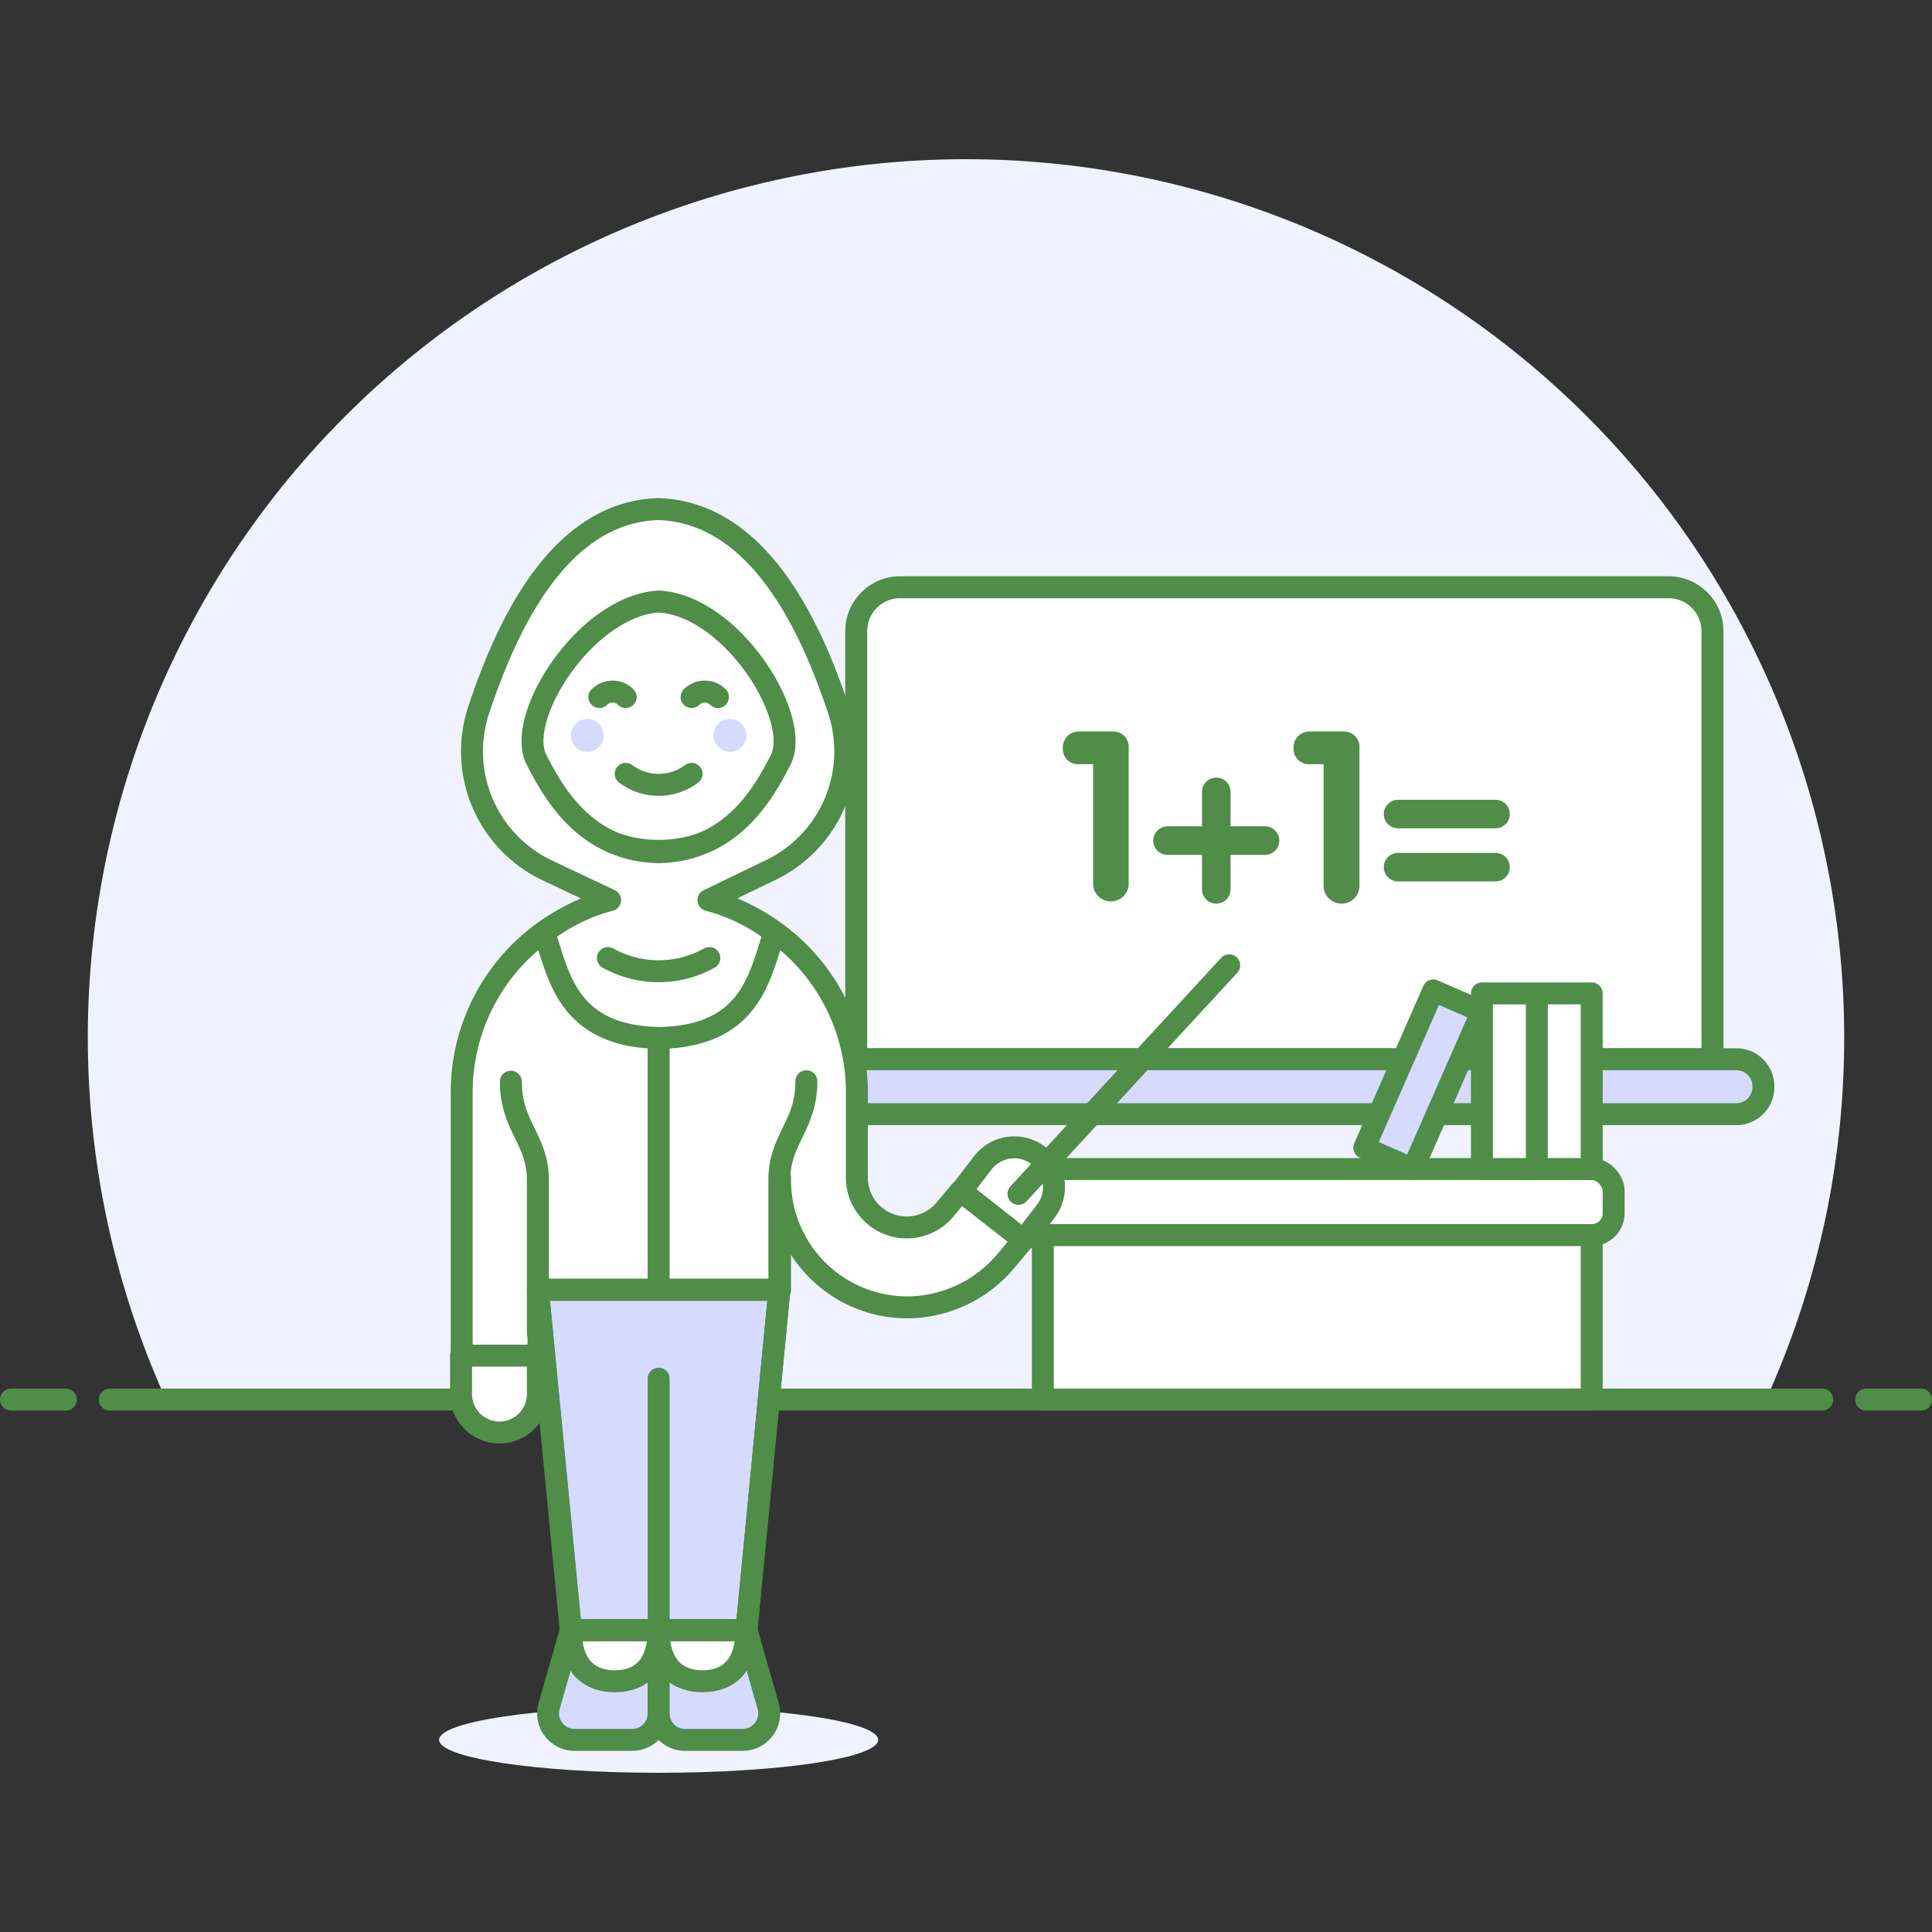 <svg xmlns="http://www.w3.org/2000/svg" width="352" height="352"><rect width="100%" height="100%" fill="#333333" stroke="none"/><defs><clipPath id="a"><path transform="translate(139 1182)" fill="#eee" d="M0 0h352v352H0z"/></clipPath></defs><g transform="translate(-139 -1182)" clip-path="url(#a)"><g transform="translate(115 1157.994)"><path d="M360 213a160 160 0 1 0-305.76 66h291.52A159.4 159.4 0 0 0 360 213z" fill="#f0f2ff"/><path stroke-width="4" stroke="#4f8d49" stroke-linecap="round" stroke-linejoin="round" fill="none" d="M44 279h312m-330 0h10m328 0h10"/><path d="M188 131h140a8 8 0 0 1 8 8v78H180v-78a8 8 0 0 1 8-8z" fill="#fff" stroke="#4f8d49" stroke-linecap="round" stroke-linejoin="round" stroke-width="4"/><path d="M345.28 222a4.92 4.92 0 0 1-4.8 5H176.8a5 5 0 0 1 0-10h163.68a4.92 4.92 0 0 1 4.8 5z" fill="#d6daff" stroke="#4f8d49" stroke-linecap="round" stroke-linejoin="round" stroke-width="4"/><path d="M223.16 163.24h-2.56a2.8 2.8 0 0 1-2.96-3 2.88 2.88 0 0 1 2.96-2.96h6.16a2.8 2.8 0 0 1 2.88 3.08V185a3.24 3.24 0 1 1-6.48 0zm19.84 5.04a2.6 2.6 0 1 1 5.2 0v6.28h6.28a2.6 2.6 0 0 1 0 5.2h-6.28v6.28a2.6 2.6 0 0 1-5.2 0v-6.28h-6.28a2.6 2.6 0 0 1 0-5.2H243zm22.16-5.04h-2.56a2.8 2.8 0 0 1-2.92-3 2.88 2.88 0 0 1 2.92-2.96h6.16a2.8 2.8 0 0 1 2.92 3.08V185a3.28 3.28 0 1 1-6.52 0zm31.32 6.48a2.6 2.6 0 1 1 0 5.2h-17.76a2.6 2.6 0 1 1 0-5.2zm0 9.68a2.6 2.6 0 0 1 0 5.2h-17.76a2.6 2.6 0 1 1 0-5.2z" fill="#4f8d49"/><rect width="108" height="12.04" rx="4" transform="translate(210 237)" stroke-width="4" stroke="#4f8d49" stroke-linecap="round" stroke-linejoin="round" fill="#fff"/><path fill="#fff" d="M214 249.04h100V279H214z"/><path stroke-width="4" stroke="#4f8d49" stroke-linecap="round" stroke-linejoin="round" fill="none" d="M214 249.04h100V279H214z"/><path stroke-width="4" stroke="#4f8d49" stroke-linecap="round" stroke-linejoin="round" fill="#fff" d="M304 205h10v32h-10zm-10 0h10v32h-10z"/><path stroke-width="4.001" stroke="#4f8d49" stroke-linecap="round" stroke-linejoin="round" fill="#d6daff" d="M285.146 204.458l8.83 3.875-12.574 28.653-8.83-3.876z"/><path d="M199 241l-2.88 3.44a9.08 9.08 0 0 1-16-5.88V223a36 36 0 0 0-72 0v48h14v-12h44v-20.44a23.2 23.2 0 0 0 23.08 23.64 23.56 23.56 0 0 0 18.12-8.52l3.16-3.76z" fill="#fff"/><path d="M199 241h0l-2.88 3.44a9.08 9.08 0 0 1-16-5.88V223a36 36 0 0 0-72 0v48h14v-12h44v-20.44a23.2 23.2 0 0 0 23.08 23.64 23.56 23.56 0 0 0 18.12-8.52l3.16-3.76z" fill="none" stroke="#4f8d49" stroke-linecap="round" stroke-linejoin="round" stroke-width="4"/><ellipse cx="40" cy="6" rx="40" ry="6" transform="translate(104 335)" fill="#f0f2ff"/><path d="M144 336.2a4.8 4.8 0 0 1-4.8 4.8h-10.68a4.84 4.84 0 0 1-4.52-6l4-14h16z" fill="#d6daff" stroke="#4f8d49" stroke-linejoin="round" stroke-width="4"/><path d="M122 278a7 7 0 0 1-14 0v-7h14zm14 52.32c-4.56 0-8-2.68-8-9.32h16c0 6.64-3.4 9.32-8 9.32z" fill="#fff" stroke="#4f8d49" stroke-linecap="round" stroke-linejoin="round" stroke-width="4"/><path d="M144 336.2a4.8 4.8 0 0 0 4.8 4.8h10.68a4.84 4.84 0 0 0 4.52-6l-4-14h-16z" fill="#d6daff" stroke="#4f8d49" stroke-linejoin="round" stroke-width="4"/><path d="M152 330.32c4.56 0 8-2.68 8-9.32h-16c0 6.64 3.4 9.32 8 9.32z" fill="#fff" stroke="#4f8d49" stroke-linecap="round" stroke-linejoin="round" stroke-width="4"/><path stroke-width="4" stroke="#4f8d49" stroke-linecap="round" stroke-linejoin="round" fill="none" d="M144 201.44V259m-22 8v-28c0-7.44-4.92-9.72-4.92-17.92M166 257v-18.08c0-7.44 4.92-9.72 4.92-17.92"/><path d="M214.48 244.76l-4 5.2-11.36-8.96 4-5.2a7.24 7.24 0 0 1 10.16-1.2h0a7.24 7.24 0 0 1 1.2 10.16z" fill="#fff" stroke="#4f8d49" stroke-linecap="round" stroke-linejoin="round" stroke-width="4"/><path stroke-width="4" stroke="#4f8d49" stroke-linecap="round" stroke-linejoin="round" fill="none" d="M209.56 241.52l38.4-41.64"/><path d="M122 259l6 62h32l6-62z" fill="#d6daff" stroke="#4f8d49" stroke-linejoin="round" stroke-width="4"/><path d="M122 259l6 62h32l6-62z" fill="none" stroke="#4f8d49" stroke-linejoin="round" stroke-width="4"/><path stroke-width="4" stroke="#4f8d49" stroke-linecap="round" stroke-linejoin="round" fill="none" d="M144 321v-45.8"/><path d="M172 155a4.92 4.92 0 0 0-4-4.8V147a24 24 0 0 0-48 0v3.2a4.92 4.92 0 0 0-4 4.8 5 5 0 0 0 4.52 5 24 24 0 0 0 46.96 0 5 5 0 0 0 4.52-5z" fill="#fff" stroke="#4f8d49" stroke-linecap="round" stroke-linejoin="round" stroke-width="4"/><circle cx="3" cy="3" r="3" transform="translate(128 155)" fill="#d6daff"/><circle cx="3" cy="3" r="3" transform="translate(154 155)" fill="#d6daff"/><path d="M154.8 151a3.4 3.4 0 0 0-4.8 0m-16.8 0a3.4 3.4 0 0 1 4.8 0m12 14a10 10 0 0 1-12 0" fill="none" stroke="#4f8d49" stroke-linecap="round" stroke-linejoin="round" stroke-width="4"/><path d="M176.8 153.4c-5.04-15.16-14.52-36-32.8-36.64-18.28.52-27.76 21.48-32.8 36.64a24 24 0 0 0 12.8 29.32l11.16 5.28a33.32 33.32 0 0 0-12 5.92c2.68 8 4.28 18.88 20.96 19.2 16.68-.32 18.28-11.2 20.96-19.2a33.32 33.32 0 0 0-12-5.92l10.92-5.28a24 24 0 0 0 12.8-29.32zM144 179.28c-13.2-.32-19.04-10.56-22.24-16.84-4-7.6 8.88-28 22.24-28.84 13.36.72 26.12 21.24 22.24 28.84-3.2 6.28-9.04 16.52-22.24 16.84z" fill="#fff"/><path d="M144 179.28c-13.2-.32-19.04-10.56-22.24-16.84-4-7.6 8.88-28 22.24-28.84 13.36.72 26.12 21.24 22.24 28.84-3.2 6.28-9.04 16.52-22.24 16.84zm-9.24 19.28a19 19 0 0 0 18.48 0" fill="none" stroke="#4f8d49" stroke-linecap="round" stroke-linejoin="round" stroke-width="4"/><path d="M176.8 153.4c-5.04-15.16-14.52-36-32.8-36.64-18.28.52-27.76 21.48-32.8 36.64a24 24 0 0 0 12.8 29.32l11.16 5.28a33.32 33.32 0 0 0-12 5.92c2.68 8 4.28 18.88 20.96 19.2 16.68-.32 18.28-11.2 20.96-19.2a33.32 33.32 0 0 0-12-5.92l10.92-5.28a24 24 0 0 0 12.8-29.32z" fill="none" stroke="#4f8d49" stroke-linecap="round" stroke-linejoin="round" stroke-width="4"/></g></g></svg>